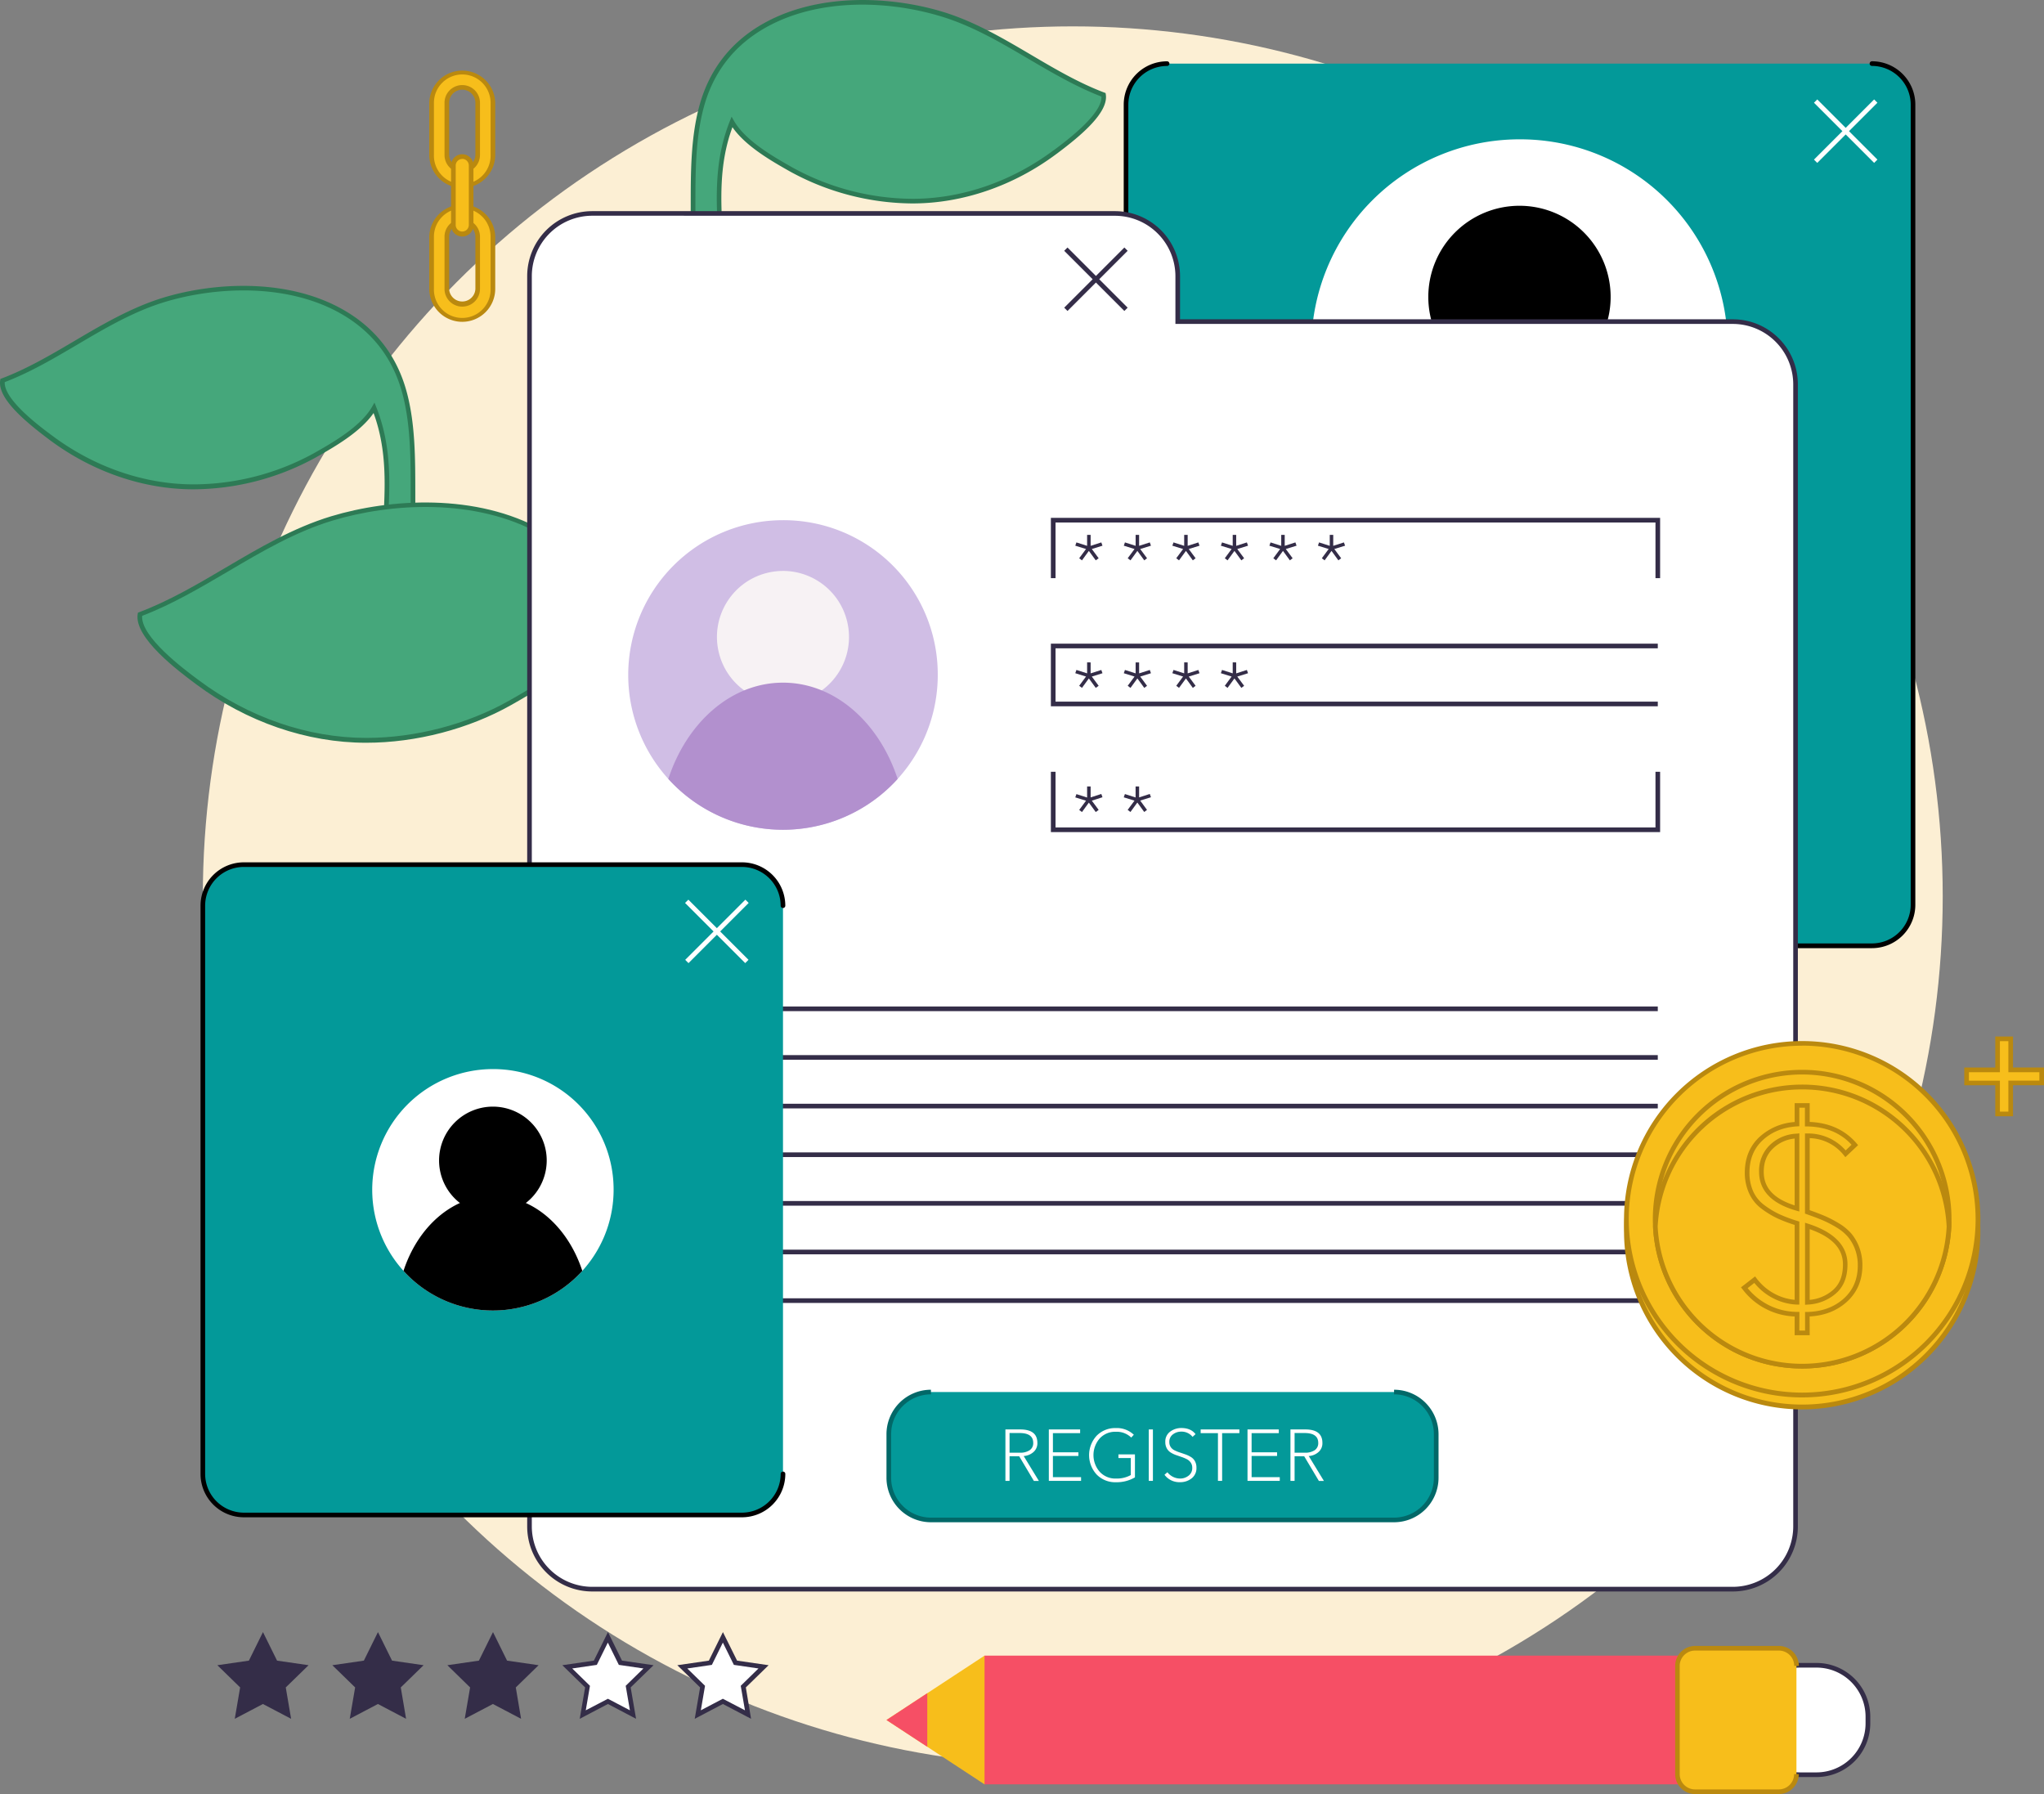 <?xml version="1.0"?>
<svg width="1037.15" height="910.23" xmlns="http://www.w3.org/2000/svg" xmlns:svg="http://www.w3.org/2000/svg" data-name="Layer 1">
 <rect width="100%" height="100%" fill="#808080" stroke="none"/>
 <g class="layer">
  <title>Layer 1</title>
  <circle cx="544.34" cy="454.8" fill="#fcefd4" id="svg_1" r="441.42"/>
  <path d="m592.19,32.27a20.83,20.83 0 0 0 -20.83,20.84l0,405.89a20.83,20.83 0 0 0 20.83,20.84l357.67,0a20.84,20.84 0 0 0 20.84,-20.84l0,-405.89a20.84,20.84 0 0 0 -20.84,-20.84" fill="#039999" id="svg_2" transform="matrix(1 0 0 1 0 0)"/>
  <path d="m949.86,481.06l-357.67,0a22,22 0 0 1 -22,-22l0,-405.95a22,22 0 0 1 22,-22a1.18,1.18 0 0 1 0,2.36a19.68,19.68 0 0 0 -19.66,19.66l0,405.87a19.68,19.68 0 0 0 19.66,19.66l357.67,0a19.68,19.68 0 0 0 19.66,-19.66l0,-405.89a19.68,19.68 0 0 0 -19.66,-19.66a1.18,1.18 0 0 1 0,-2.36a22,22 0 0 1 22,22l0,405.91a22,22 0 0 1 -22,22.06z" id="svg_3"/>
  <path d="m876.68,176.34a105.65,105.65 0 1 1 -105.68,-105.65a105.29,105.29 0 0 1 105.68,105.65z" fill="#fff" id="svg_4"/>
  <circle cx="771.02" cy="150.66" id="svg_5" r="45.08"/>
  <path d="m771,196.92a46.26,46.26 0 1 1 46.26,-46.26a46.31,46.31 0 0 1 -46.26,46.26zm0,-90.15a43.9,43.9 0 1 0 43.9,43.89a43.95,43.95 0 0 0 -43.9,-43.89z" id="svg_6"/>
  <path d="m771,280.82a104.69,104.69 0 0 1 -76.91,-33.82c13,-39.06 43.14,-64.26 76.93,-64.26s63.98,25.26 76.98,64.26a104.66,104.66 0 0 1 -77,33.82z" id="svg_7"/>
  <path d="m771,183.94c16.55,0 32.5,6.17 46.14,17.84c13.1,11.21 23.27,26.73 29.45,45a103.29,103.29 0 0 1 -151.18,0c6.19,-18.23 16.35,-33.75 29.45,-45c13.64,-11.67 29.6,-17.84 46.14,-17.84m0,-2.36c-35.36,0 -65.67,27.18 -78.26,65.73a105.62,105.62 0 0 0 156.52,0c-12.59,-38.55 -42.89,-65.73 -78.26,-65.73z" id="svg_8"/>
  <polygon fill="#f7be1b" id="svg_9" points="499.57 905.31 470.51 886.24 449.81 872.66 470.51 859.07 499.57 840 538.7 876.83 499.57 905.31"/>
  <rect fill="#fff" height="55.52" id="svg_10" rx="26.04" width="60.41" x="887.37" y="844.9"/>
  <path d="m921.75,901.6l-8.34,0a27.25,27.25 0 0 1 -27.22,-27.22l0,-3.44a27.25,27.25 0 0 1 27.22,-27.22l8.34,0a27.25,27.25 0 0 1 27.25,27.22l0,3.44a27.25,27.25 0 0 1 -27.25,27.22zm-8.34,-55.53a24.89,24.89 0 0 0 -24.86,24.87l0,3.44a24.89,24.89 0 0 0 24.86,24.86l8.34,0a24.89,24.89 0 0 0 24.86,-24.86l0,-3.44a24.9,24.9 0 0 0 -24.86,-24.87l-8.34,0z" fill="#342d48" id="svg_11"/>
  <rect fill="#f64f65" height="65.3" id="svg_12" width="388.95" x="499.57" y="840"/>
  <polygon fill="#f64f65" id="svg_13" points="470.51 886.24 449.81 872.66 470.51 859.07 470.51 886.24"/>
  <path d="m911.54,845.21a9,9 0 0 0 -8.95,-9l-42.52,0a9,9 0 0 0 -9,9l0,54.89a9,9 0 0 0 9,8.95l42.52,0a9,9 0 0 0 8.95,-8.95" fill="#f7be1b" id="svg_14"/>
  <path d="m902.59,910.23l-42.52,0a10.13,10.13 0 0 1 -10.07,-10.13l0,-54.89a10.13,10.13 0 0 1 10.12,-10.12l42.52,0a10.13,10.13 0 0 1 10.12,10.12l-2.35,0a7.78,7.78 0 0 0 -7.77,-7.77l-42.57,0a7.78,7.78 0 0 0 -7.77,7.77l0,54.89a7.78,7.78 0 0 0 7.77,7.77l42.52,0a7.78,7.78 0 0 0 7.77,-7.77l2.35,0a10.13,10.13 0 0 1 -10.12,10.13z" fill="#ba890f" id="svg_15"/>
  <path d="m219,78.61l0,-26.45a15.56,15.56 0 1 1 31.11,0l0,26.45a15.56,15.56 0 0 1 -31.11,0zm23.39,-26.45a7.84,7.84 0 1 0 -15.68,0l0,26.45a7.84,7.84 0 1 0 15.68,0l0,-26.45z" fill="#f7be1b" id="svg_16"/>
  <path d="m234.55,95.34a16.75,16.75 0 0 1 -16.73,-16.73l0,-26.45a16.74,16.74 0 0 1 33.47,0l0,26.45a16.75,16.75 0 0 1 -16.74,16.73zm0,-57.56a14.39,14.39 0 0 0 -14.37,14.38l0,26.45a14.38,14.38 0 1 0 28.75,0l0,-26.45a14.4,14.4 0 0 0 -14.38,-14.38zm0,49.85a9,9 0 0 1 -9,-9l0,-26.47a9,9 0 1 1 18,0l0,26.45a9,9 0 0 1 -9,9.02zm0,-42.13a6.66,6.66 0 0 0 -6.66,6.66l0,26.45a6.67,6.67 0 0 0 13.33,0l0,-26.45a6.67,6.67 0 0 0 -6.67,-6.66z" fill="#ba890f" id="svg_17"/>
  <path d="m219,146.55l0,-26.45a15.56,15.56 0 0 1 31.11,0l0,26.45a15.56,15.56 0 1 1 -31.11,0zm23.39,-26.45a7.84,7.84 0 1 0 -15.68,0l0,26.45a7.84,7.84 0 1 0 15.68,0l0,-26.45z" fill="#f7be1b" id="svg_18"/>
  <path d="m234.55,163.28a16.75,16.75 0 0 1 -16.73,-16.73l0,-26.45a16.74,16.74 0 0 1 33.47,0l0,26.45a16.75,16.75 0 0 1 -16.74,16.73zm0,-57.56a14.39,14.39 0 0 0 -14.37,14.38l0,26.45a14.38,14.38 0 1 0 28.75,0l0,-26.45a14.4,14.4 0 0 0 -14.38,-14.38zm0,49.85a9,9 0 0 1 -9,-9l0,-26.47a9,9 0 1 1 18,0l0,26.45a9,9 0 0 1 -9,9.02zm0,-42.13a6.67,6.67 0 0 0 -6.66,6.66l0,26.45a6.67,6.67 0 0 0 13.33,0l0,-26.45a6.67,6.67 0 0 0 -6.67,-6.66z" fill="#ba890f" id="svg_19"/>
  <path d="m239.06,114.27l0,-30.33a4.5,4.5 0 0 0 -4.51,-4.5l0,0a4.5,4.5 0 0 0 -4.5,4.5l0,30.33a4.51,4.51 0 0 0 4.5,4.5l0,0a4.51,4.51 0 0 0 4.51,-4.5z" fill="#f7be1b" id="svg_20"/>
  <path d="m234.55,120a5.69,5.69 0 0 1 -5.68,-5.68l0,-30.38a5.68,5.68 0 1 1 11.36,0l0,30.33a5.68,5.68 0 0 1 -5.68,5.73zm0,-39.34a3.33,3.33 0 0 0 -3.32,3.33l0,30.33a3.33,3.33 0 0 0 6.65,0l0,-30.38a3.34,3.34 0 0 0 -3.33,-3.33l0,0.05z" fill="#ba890f" id="svg_21"/>
  <path d="m350.92,131.93c2,-25 -1.5,-52.42 4.8,-76.85c13.85,-53.68 76.66,-61.74 122,-48c29.64,8.93 53.59,30.24 82.18,41c1.59,9.72 -17.94,24.11 -24.61,29.1c-20.56,15.35 -46.4,24.82 -72.13,24.82a128.93,128.93 0 0 1 -61.73,-16c-10.09,-5.72 -24.16,-13.81 -30,-24.06c-9.27,23.31 -6.3,45.5 -5.19,70l-15.32,-0.01z" fill="#45a77b" id="svg_22"/>
  <path d="m349.64,133.11l0.1,-1.27c0.72,-9 0.73,-18.43 0.74,-27.59c0,-16.56 0,-33.68 4.1,-49.46c4.89,-18.94 15.93,-33.37 32.83,-42.88c28.46,-16 65.5,-13.6 90.68,-6c16.22,4.89 30.92,13.56 45.14,21.93c11.87,7 24.14,14.23 37.12,19.13l0.63,0.24l0.11,0.67c1.49,9.1 -12.43,20.8 -24.72,30l-0.35,0.25c-21.63,16.15 -47.5,25.06 -72.86,25.09a130.46,130.46 0 0 1 -62.31,-16.22c-9.07,-5.13 -22.48,-12.73 -29.2,-22.47c-7,19 -5.92,37.6 -4.81,57.2c0.19,3.35 0.38,6.73 0.54,10.16l0.05,1.23l-17.79,-0.01zm88.05,-130.76c-16.75,0 -34.17,3.2 -49.13,11.62c-16.31,9.18 -27,23.11 -31.7,41.41c-4,15.49 -4,32.46 -4,48.87c0,8.78 0,17.84 -0.64,26.5l12.78,0c-0.15,-3 -0.32,-6 -0.48,-8.9c-1.17,-20.61 -2.27,-40.08 5.8,-60.38l0.9,-2.27l1.22,2.12c5.83,10.16 20.14,18.26 29.6,23.62a127.46,127.46 0 0 0 61,15.92l0.12,0c24.85,0 50.23,-8.77 71.45,-24.62l0.39,-0.24c6.09,-4.55 24.34,-18.17 23.88,-27c-12.92,-5 -25.06,-12.12 -36.8,-19c-14.1,-8.3 -28.68,-16.89 -44.63,-21.7a140.13,140.13 0 0 0 -39.76,-5.95z" fill="#2d7a55" id="svg_23"/>
  <path d="m210.29,277c-2,-25 1.5,-52.42 -4.81,-76.85c-13.85,-53.69 -76.66,-61.74 -122,-48.06c-29.63,8.94 -53.59,30.24 -82.18,41c-1.59,9.72 17.94,24.11 24.62,29.1c20.55,15.37 46.4,24.81 72.08,24.81a129,129 0 0 0 61.77,-16c10.09,-5.71 24.16,-13.8 30,-24.06c9.27,23.32 6.29,45.5 5.18,70l15.34,0.06z" fill="#45a77b" id="svg_24"/>
  <path d="m211.56,278.14l-17.79,0l0.06,-1.23c0.15,-3.42 0.34,-6.8 0.53,-10.15c1.11,-19.6 2.16,-38.15 -4.8,-57.2c-6.73,9.74 -20.14,17.33 -29.21,22.47a129.91,129.91 0 0 1 -62.19,16.22l-0.16,0c-25.35,0 -51.23,-8.94 -72.86,-25.09l-0.34,-0.26c-12.26,-9.2 -26.18,-20.9 -24.69,-30l0.11,-0.67l0.64,-0.23c13,-4.9 25.24,-12.13 37.11,-19.13c14.22,-8.38 28.92,-17 45.14,-21.93c25.18,-7.6 62.23,-10 90.69,6c16.89,9.51 27.94,23.93 32.82,42.87c4.08,15.78 4.09,32.91 4.11,49.47c0,9.16 0,18.63 0.73,27.58l0.1,1.28zm-15.32,-2.38l12.78,0c-0.63,-8.66 -0.64,-17.72 -0.65,-26.5c0,-16.41 0,-33.38 -4,-48.88c-4.72,-18.29 -15.38,-32.22 -31.7,-41.41c-27.81,-15.65 -64.13,-13.26 -88.85,-5.81c-16,4.81 -30.53,13.4 -44.62,21.71c-11.75,6.92 -23.89,14.08 -36.8,19c-0.47,8.89 17.78,22.5 23.87,27l0.35,0.26c21.23,15.85 46.6,24.6 71.45,24.62a127.41,127.41 0 0 0 61.12,-15.75c9.47,-5.36 23.77,-13.47 29.61,-23.62l1.21,-2.12l0.9,2.27c8.07,20.3 7,39.77 5.81,60.38c-0.17,2.89 -0.34,5.85 -0.48,8.85z" fill="#2d7a55" id="svg_25"/>
  <path d="m318.77,411.06c-2.38,-29.63 1.78,-62.13 -5.69,-91.09c-16.42,-63.62 -90.86,-73.17 -144.64,-57c-35.12,10.59 -63.52,35.84 -97.4,48.64c-1.89,11.52 21.26,28.57 29.17,34.48c24.4,18.22 55,29.43 85.52,29.46c24.79,0 51.61,-6.84 73.17,-19c12,-6.77 28.63,-16.37 35.61,-28.52c11,27.63 7.46,53.93 6.15,83l18.11,0.03z" fill="#45a77b" id="svg_26"/>
  <path d="m320.05,412.24l-20.63,0l0.06,-1.23c0.18,-4.06 0.41,-8.07 0.64,-12c1.32,-23.39 2.57,-45.52 -5.86,-68.28c-7.86,11.67 -23.94,20.77 -34.78,26.91c-21.55,12.2 -48.37,19.2 -73.6,19.2l-0.15,0c-30,0 -60.63,-10.58 -86.22,-29.69l-0.41,-0.31c-8.53,-6.36 -31.19,-23.28 -29.23,-35.31l0.11,-0.68l0.64,-0.24c15.4,-5.81 29.95,-14.39 44,-22.68c16.84,-9.93 34.25,-20.19 53.45,-26c29.8,-9 73.64,-11.84 107.31,7.11c20,11.24 33,28.29 38.81,50.68c4.82,18.68 4.84,39 4.85,58.57c0,10.87 0,22.1 0.88,32.72l0.13,1.23zm-18.16,-2.38l15.61,0c-0.76,-10.33 -0.77,-21.15 -0.78,-31.63c0,-19.46 0,-39.59 -4.78,-58c-5.61,-21.74 -18.29,-38.3 -37.68,-49.22c-33,-18.59 -76.15,-15.75 -105.48,-6.9c-18.93,5.7 -36.22,15.89 -52.94,25.75c-14,8.22 -28.38,16.72 -43.72,22.6c-0.74,10.65 21.11,27 28.39,32.39l0.41,0.31c25.19,18.81 55.31,29.19 84.81,29.22l0.15,0c24.84,0 51.23,-6.88 72.44,-18.89c11.24,-6.36 28.23,-16 35.17,-28.08l1.21,-2.11l0.9,2.27c9.55,24 8.25,47.06 6.87,71.47c-0.2,3.6 -0.41,7.19 -0.58,10.82z" fill="#2d7a55" id="svg_27"/>
  <path d="m879.26,163.19l-281.66,0l0,-23.06a31.83,31.83 0 0 0 -31.83,-31.82l-265.27,0a31.83,31.83 0 0 0 -31.83,31.82l0,634.31a31.83,31.83 0 0 0 31.83,31.83l578.76,0a31.83,31.83 0 0 0 31.83,-31.83l0,-579.44a31.83,31.83 0 0 0 -31.83,-31.81z" fill="#fff" id="svg_28"/>
  <path d="m879.26,807.45l-578.76,0a33,33 0 0 1 -33,-33l0,-634.32a33,33 0 0 1 33,-33l265.27,0a33,33 0 0 1 33,33l0,21.87l280.49,0a33,33 0 0 1 33,33l0,579.44a33,33 0 0 1 -33,33.01zm-578.76,-698a30.69,30.69 0 0 0 -30.65,30.65l0,634.34a30.69,30.69 0 0 0 30.65,30.65l578.76,0a30.69,30.69 0 0 0 30.65,-30.65l0,-579.44a30.69,30.69 0 0 0 -30.65,-30.65l-282.84,0l0,-24.22a30.69,30.69 0 0 0 -30.65,-30.65l-265.27,-0.03z" fill="#342d48" id="svg_29"/>
  <line fill="#342d48" id="svg_30" x1="540.83" x2="571.36" y1="126.41" y2="156.94"/>
  <rect fill="#342d48" height="43.17" id="svg_31" transform="rotate(-45 556.086 141.681)" width="2.36" x="554.91" y="120.09"/>
  <line fill="#342d48" id="svg_32" x1="571.36" x2="540.83" y1="126.41" y2="156.94"/>
  <rect fill="#342d48" height="2.36" id="svg_33" transform="rotate(-45 556.086 141.681)" width="43.17" x="534.51" y="140.5"/>
  <polygon fill="#342d48" id="svg_34" points="133.41 863.21 120.69 869.9 123.12 855.72 112.82 845.69 127.05 843.62 133.41 830.72 139.78 843.62 154.01 845.69 143.71 855.72 146.14 869.9 133.41 863.21"/>
  <path d="m147.71,872.05l-14.3,-7.51l-14.29,7.51l2.73,-15.92l-11.56,-11.27l16,-2.32l7.14,-14.48l7.15,14.48l16,2.32l-11.58,11.27l2.71,15.92zm-14.3,-10.17l11.17,5.86l-2.13,-12.43l9,-8.8l-12.45,-1.82l-5.59,-11.31l-5.58,11.31l-12.48,1.82l9,8.8l-2.13,12.43l11.19,-5.86z" fill="#342d48" id="svg_35"/>
  <polygon fill="#342d48" id="svg_36" points="191.76 863.21 179.03 869.9 181.46 855.72 171.16 845.69 185.4 843.62 191.76 830.72 198.13 843.62 212.36 845.69 202.06 855.72 204.49 869.9 191.76 863.21"/>
  <path d="m206.05,872.05l-14.29,-7.51l-14.29,7.51l2.73,-15.92l-11.57,-11.27l16,-2.32l7.15,-14.48l7.15,14.48l16,2.32l-11.57,11.27l2.69,15.92zm-32.35,-25.54l9,8.8l-2.13,12.43l11.16,-5.86l11.17,5.86l-2.14,-12.43l9,-8.8l-12.49,-1.82l-5.58,-11.31l-5.58,11.31l-12.41,1.82z" fill="#342d48" id="svg_37"/>
  <polygon fill="#342d48" id="svg_38" points="250.11 863.21 237.38 869.9 239.81 855.72 229.51 845.69 243.74 843.62 250.11 830.72 256.47 843.62 270.7 845.69 260.41 855.72 262.84 869.9 250.11 863.21"/>
  <path d="m264.4,872.05l-14.29,-7.51l-14.3,7.51l2.73,-15.91l-11.54,-11.28l16,-2.32l7.15,-14.48l7.14,14.48l16,2.32l-11.57,11.28l2.68,15.91zm-14.29,-10.17l11.16,5.86l-2.13,-12.43l9,-8.8l-12.48,-1.82l-5.58,-11.31l-5.58,11.31l-12.5,1.82l9,8.8l-2.14,12.43l11.25,-5.86z" fill="#342d48" id="svg_39"/>
  <polygon fill="#fff" id="svg_40" points="308.45 863.21 295.73 869.9 298.16 855.72 287.86 845.69 302.09 843.62 308.45 830.72 314.82 843.62 329.05 845.69 318.75 855.72 321.18 869.9 308.45 863.21"/>
  <path d="m322.75,872.05l-14.29,-7.51l-14.3,7.51l2.73,-15.92l-11.56,-11.27l16,-2.32l7.15,-14.48l7.14,14.48l16,2.32l-11.62,11.27l2.75,15.92zm-14.29,-10.17l11.16,5.86l-2.13,-12.43l9,-8.8l-12.49,-1.82l-5.58,-11.31l-5.59,11.31l-12.48,1.82l9,8.8l-2.13,12.43l11.24,-5.86z" fill="#342d48" id="svg_41"/>
  <polygon fill="#fff" id="svg_42" points="366.8 863.21 354.07 869.9 356.5 855.72 346.21 845.69 360.44 843.62 366.8 830.72 373.17 843.62 387.4 845.69 377.1 855.72 379.53 869.9 366.8 863.21"/>
  <path d="m381.1,872.05l-14.3,-7.51l-14.29,7.51l2.73,-15.92l-11.56,-11.27l16,-2.32l7.14,-14.48l7.18,14.48l16,2.32l-11.56,11.27l2.66,15.92zm-32.36,-25.54l9,8.8l-2.13,12.43l11.16,-5.86l11.23,5.86l-2.14,-12.43l9,-8.8l-12.49,-1.82l-5.58,-11.31l-5.58,11.31l-12.47,1.82z" fill="#342d48" id="svg_43"/>
  <path d="m475.83,342.45a78.53,78.53 0 1 1 -78.53,-78.53a78.25,78.25 0 0 1 78.53,78.53z" fill="#d0bee5" id="svg_44" transform="matrix(1 0 0 1 0 0)"/>
  <circle cx="397.3" cy="323.37" fill="#f7f2f4" id="svg_45" r="33.51" transform="matrix(1 0 0 1 0 0) matrix(0.973 -0.23 0.23 0.973 -63.657 99.911)"/>
  <path d="m455.47,395.2a78.51,78.51 0 0 1 -116.35,0c9.36,-28.65 31.89,-48.85 58.18,-48.85s48.81,20.2 58.17,48.85z" fill="#b290ce" id="svg_46" transform="matrix(1 0 0 1 0 0)"/>
  <polyline fill="#fff" id="svg_47" points="534.41 293.33 534.41 263.92 841.18 263.92 841.18 293.33" transform="matrix(1 0 0 1 0 0)"/>
  <polygon fill="#342d48" id="svg_48" points="842.36 293.33 840.01 293.33 840.01 265.1 535.59 265.1 535.59 293.33 533.23 293.33 533.23 262.74 842.36 262.74 842.36 293.33"/>
  <polyline fill="#fff" id="svg_49" points="841.18 357.16 534.41 357.16 534.41 327.75 841.18 327.75"/>
  <polygon fill="#342d48" id="svg_50" points="841.18 358.34 533.23 358.34 533.23 326.57 841.18 326.57 841.18 328.93 535.59 328.93 535.59 355.98 841.18 355.98 841.18 358.34"/>
  <polyline fill="#fff" id="svg_51" points="841.18 391.57 841.18 420.99 534.41 420.99 534.41 391.57"/>
  <polygon fill="#342d48" id="svg_52" points="842.36 422.17 533.23 422.17 533.23 391.57 535.59 391.57 535.59 419.81 840.01 419.81 840.01 391.57 842.36 391.57 842.36 422.17"/>
  <rect fill="#342d48" height="2.36" id="svg_53" width="522.41" x="318.77" y="510.65"/>
  <rect fill="#342d48" height="2.36" id="svg_54" width="522.41" x="318.77" y="535.32"/>
  <rect fill="#342d48" height="2.36" id="svg_55" width="522.41" x="318.77" y="560"/>
  <rect fill="#342d48" height="2.36" id="svg_56" width="522.41" x="318.77" y="584.68"/>
  <rect fill="#342d48" height="2.36" id="svg_57" width="522.41" x="318.77" y="609.35"/>
  <rect fill="#342d48" height="2.36" id="svg_58" width="522.41" x="318.77" y="634.03"/>
  <rect fill="#342d48" height="2.36" id="svg_59" width="522.41" x="318.77" y="658.7"/>
  <path d="m553.4,271.36l0,5.57l5.42,-1.73l0.59,1.66l-5.41,1.69l3.47,4.68l-1.47,1.07l-3.5,-4.79l-3.5,4.79l-1.41,-1.07l3.47,-4.68l-5.45,-1.69l0.58,-1.66l5.42,1.73l0,-5.57l1.79,0z" fill="#342d48" id="svg_60"/>
  <path d="m578,271.36l0,5.57l5.42,-1.73l0.59,1.66l-5.46,1.69l3.47,4.68l-1.4,1.07l-3.5,-4.79l-3.5,4.79l-1.41,-1.07l3.47,-4.68l-5.45,-1.69l0.58,-1.66l5.42,1.73l0,-5.57l1.77,0z" fill="#342d48" id="svg_61"/>
  <path d="m602.64,271.36l0,5.57l5.42,-1.73l0.59,1.66l-5.46,1.69l3.47,4.68l-1.4,1.07l-3.5,-4.79l-3.51,4.79l-1.4,-1.07l3.47,-4.68l-5.46,-1.69l0.59,-1.66l5.42,1.73l0,-5.57l1.77,0z" fill="#342d48" id="svg_62"/>
  <path d="m627.26,271.36l0,5.57l5.42,-1.73l0.59,1.66l-5.46,1.69l3.47,4.68l-1.4,1.07l-3.5,-4.79l-3.51,4.79l-1.39,-1.07l3.46,-4.68l-5.46,-1.69l0.59,-1.66l5.42,1.73l0,-5.57l1.77,0z" fill="#342d48" id="svg_63"/>
  <path d="m651.88,271.36l0,5.57l5.42,-1.73l0.59,1.66l-5.46,1.69l3.47,4.68l-1.4,1.07l-3.5,-4.79l-3.5,4.79l-1.4,-1.07l3.46,-4.68l-5.46,-1.69l0.59,-1.66l5.42,1.73l0,-5.57l1.77,0z" fill="#342d48" id="svg_64"/>
  <path d="m676.5,271.36l0,5.57l5.42,-1.73l0.59,1.66l-5.46,1.69l3.47,4.68l-1.4,1.07l-3.5,-4.79l-3.5,4.79l-1.4,-1.07l3.46,-4.68l-5.45,-1.69l0.58,-1.66l5.42,1.73l0,-5.57l1.77,0z" fill="#342d48" id="svg_65"/>
  <path d="m553.4,336.08l0,5.56l5.42,-1.73l0.59,1.66l-5.41,1.69l3.47,4.68l-1.47,1.06l-3.5,-4.79l-3.5,4.79l-1.41,-1.07l3.47,-4.68l-5.45,-1.69l0.58,-1.66l5.42,1.73l0,-5.56l1.79,0.01z" fill="#342d48" id="svg_66"/>
  <path d="m578,336.08l0,5.56l5.42,-1.73l0.59,1.66l-5.46,1.69l3.47,4.68l-1.4,1.07l-3.5,-4.79l-3.5,4.79l-1.41,-1.07l3.47,-4.68l-5.45,-1.69l0.58,-1.66l5.42,1.73l0,-5.56l1.77,0z" fill="#342d48" id="svg_67"/>
  <path d="m602.64,336.08l0,5.56l5.42,-1.73l0.59,1.66l-5.46,1.69l3.47,4.68l-1.4,1.07l-3.5,-4.79l-3.51,4.78l-1.4,-1.07l3.47,-4.68l-5.46,-1.69l0.59,-1.66l5.42,1.73l0,-5.56l1.77,0.01z" fill="#342d48" id="svg_68"/>
  <path d="m627.26,336.08l0,5.56l5.42,-1.73l0.59,1.66l-5.46,1.69l3.47,4.68l-1.4,1.07l-3.5,-4.79l-3.51,4.78l-1.39,-1.07l3.46,-4.68l-5.46,-1.69l0.59,-1.66l5.42,1.73l0,-5.56l1.77,0.01z" fill="#342d48" id="svg_69"/>
  <path d="m553.4,399l0,5.56l5.42,-1.73l0.59,1.66l-5.41,1.73l3.47,4.68l-1.47,1.1l-3.5,-4.79l-3.5,4.79l-1.41,-1.07l3.47,-4.68l-5.45,-1.69l0.58,-1.66l5.42,1.73l0,-5.63l1.79,0z" fill="#342d48" id="svg_70"/>
  <path d="m578,399l0,5.56l5.42,-1.73l0.59,1.66l-5.46,1.69l3.45,4.72l-1.4,1.07l-3.5,-4.79l-3.5,4.79l-1.41,-1.07l3.47,-4.68l-5.45,-1.69l0.58,-1.66l5.42,1.73l0,-5.6l1.79,0z" fill="#342d48" id="svg_71"/>
  <path d="m472.39,706.26a21.38,21.38 0 0 0 -21.39,21.38l0,22.14a21.38,21.38 0 0 0 21.38,21.38l235,0a21.38,21.38 0 0 0 21.38,-21.38l0,-22.14a21.38,21.38 0 0 0 -21.38,-21.38" fill="#039999" id="svg_72" transform="matrix(1 0 0 1 0 0)"/>
  <path d="m707.37,772.33l-235,0a22.58,22.58 0 0 1 -22.56,-22.55l0,-22.14a22.58,22.58 0 0 1 22.56,-22.55l0,2.35a20.22,20.22 0 0 0 -20.2,20.2l0,22.14a20.23,20.23 0 0 0 20.2,20.2l235,0a20.23,20.23 0 0 0 20.2,-20.2l0,-22.14a20.22,20.22 0 0 0 -20.2,-20.2l0,-2.35a22.58,22.58 0 0 1 22.56,22.55l0,22.14a22.58,22.58 0 0 1 -22.56,22.55z" fill="#026868" id="svg_73" transform="matrix(1 0 0 1 0 0)"/>
  <path d="m512.26,738.83l0,12.5l-2.1,0l0,-26.09l7.51,0q8.7,0 8.7,6.81a5.86,5.86 0 0 1 -2,4.68a8.2,8.2 0 0 1 -4.94,2l7.71,12.64l-2.54,0l-7.44,-12.5l-4.9,-0.04zm0,-11.79l0,10l5.12,0a8.69,8.69 0 0 0 5.1,-1.27a4.26,4.26 0 0 0 1.79,-3.71q0,-5 -6.93,-5l-5.08,-0.02z" fill="#fff" id="svg_74"/>
  <path d="m534.26,738.69l0,10.76l14.29,0l0,1.88l-16.36,0l0,-26.09l15.88,0l0,1.88l-13.81,0l0,9.72l12.93,0l0,1.85l-12.93,0z" fill="#fff" id="svg_75"/>
  <path d="m575.31,727.93l-1.31,1.43a10.54,10.54 0 0 0 -7.78,-2.94a10.66,10.66 0 0 0 -8.25,3.42a12.89,12.89 0 0 0 0,16.84a10.68,10.68 0 0 0 8.33,3.47a14.48,14.48 0 0 0 7.48,-1.77l0,-8.63l-6.27,0l0,-1.84l8.37,0l0,11.65a18.44,18.44 0 0 1 -9.62,2.47a13.15,13.15 0 0 1 -9.8,-3.91a14.55,14.55 0 0 1 0,-19.7a13.13,13.13 0 0 1 9.74,-3.88a12.47,12.47 0 0 1 9.11,3.39z" fill="#fff" id="svg_76"/>
  <path d="m585,725.24l0,26.09l-2.1,0l0,-26.09l2.1,0z" fill="#fff" id="svg_77"/>
  <path d="m606.63,727.63l-1.51,1.37a7.09,7.09 0 0 0 -5.75,-2.65a6.83,6.83 0 0 0 -4.2,1.38a4.57,4.57 0 0 0 -1.84,3.89a4.45,4.45 0 0 0 0.75,2.62a5,5 0 0 0 2,1.65a20.62,20.62 0 0 0 2.67,1.07c1,0.32 1.94,0.67 2.91,1a14.81,14.81 0 0 1 2.68,1.3a5.76,5.76 0 0 1 2,2.12a6.64,6.64 0 0 1 0.75,3.25a6.49,6.49 0 0 1 -2.47,5.45a9.22,9.22 0 0 1 -5.85,1.92a9.4,9.4 0 0 1 -7.89,-3.76l1.47,-1.29a8.23,8.23 0 0 0 6.42,3.2a6.81,6.81 0 0 0 4.32,-1.45a4.74,4.74 0 0 0 1.87,-4a4.54,4.54 0 0 0 -0.76,-2.64a5.38,5.38 0 0 0 -1.95,-1.71a19.88,19.88 0 0 0 -2.66,-1.13c-1,-0.33 -1.94,-0.68 -2.92,-1a14.19,14.19 0 0 1 -2.68,-1.3a5.81,5.81 0 0 1 -1.95,-2.1a6.56,6.56 0 0 1 -0.75,-3.23a6.15,6.15 0 0 1 2.46,-5.23a9.42,9.42 0 0 1 5.79,-1.84c3.13,0.02 5.52,1.05 7.09,3.11z" fill="#fff" id="svg_78"/>
  <path d="m620.12,727.12l0,24.21l-2.12,0l0,-24.21l-8.77,0l0,-1.88l19.65,0l0,1.88l-8.76,0z" fill="#fff" id="svg_79"/>
  <path d="m635.08,738.69l0,10.76l14.29,0l0,1.88l-16.37,0l0,-26.09l15.88,0l0,1.88l-13.8,0l0,9.72l12.92,0l0,1.85l-12.92,0z" fill="#fff" id="svg_80"/>
  <path d="m656.89,738.83l0,12.5l-2.1,0l0,-26.09l7.52,0q8.69,0 8.69,6.81a5.86,5.86 0 0 1 -2,4.68a8.2,8.2 0 0 1 -4.93,2l7.7,12.64l-2.55,0l-7.44,-12.5l-4.89,-0.04zm0,-11.79l0,10l5.11,0a8.75,8.75 0 0 0 5.11,-1.27a4.27,4.27 0 0 0 1.78,-3.71q0,-5 -6.93,-5l-5.07,-0.02z" fill="#fff" id="svg_81"/>
  <path d="m397.3,459.51a20.84,20.84 0 0 0 -20.83,-20.84l-252.72,0a20.83,20.83 0 0 0 -20.83,20.84l0,288.29a20.83,20.83 0 0 0 20.83,20.84l252.72,0a20.84,20.84 0 0 0 20.83,-20.84" fill="#039999" id="svg_82"/>
  <path d="m376.47,769.81l-252.72,0a22,22 0 0 1 -22,-22l0,-288.3a22,22 0 0 1 22,-22l252.72,0a22,22 0 0 1 22,22a1.18,1.18 0 1 1 -2.36,0a19.68,19.68 0 0 0 -19.65,-19.66l-252.71,0a19.68,19.68 0 0 0 -19.66,19.66l0,288.29a19.68,19.68 0 0 0 19.66,19.66l252.72,0a19.68,19.68 0 0 0 19.65,-19.66a1.18,1.18 0 0 1 2.36,0a22,22 0 0 1 -22.01,22.01z" id="svg_83"/>
  <line fill="#342d48" id="svg_84" x1="921.26" x2="951.79" y1="51.28" y2="81.81"/>
  <rect fill="#ffffff" height="43.17" id="svg_85" transform="matrix(1 0 0 1 0 0) rotate(-45 936.53 66.545)" width="2.36" x="935.35" y="44.96"/>
  <line fill="#342d48" id="svg_86" x1="951.79" x2="921.26" y1="51.28" y2="81.81"/>
  <rect fill="#ffffff" height="2.36" id="svg_87" transform="matrix(1 0 0 1 0 0) rotate(-45 936.525 66.55)" width="43.17" x="914.94" y="65.37"/>
  <line fill="#342d48" id="svg_88" x1="348.53" x2="379.05" y1="457.29" y2="487.82"/>
  <rect fill="#ffffff" height="43.17" id="svg_89" transform="matrix(1 0 0 1 0 0) matrix(0.707 -0.707 0.707 0.707 -227.59 395.65)" width="2.36" x="362.61" y="450.97"/>
  <line fill="#342d48" id="svg_90" x1="379.05" x2="348.53" y1="457.29" y2="487.82"/>
  <rect fill="#ffffff" height="2.36" id="svg_91" transform="matrix(1 0 0 1 0 0) rotate(-45 363.785 472.55)" width="43.17" x="342.2" y="471.37"/>
  <path d="m311.35,603.65a61.24,61.24 0 1 1 -61.25,-61.24a61.05,61.05 0 0 1 61.25,61.24z" fill="#fff" id="svg_92"/>
  <circle cx="250.1" cy="588.77" id="svg_93" r="26.13" transform="matrix(1 0 0 1 0 0)"/>
  <path d="m250.1,616.08a27.31,27.31 0 1 1 27.31,-27.31a27.34,27.34 0 0 1 -27.31,27.31zm0,-52.26a25,25 0 1 0 25,24.95a25,25 0 0 0 -25,-24.95z" id="svg_94"/>
  <path d="m250.1,663.72a60.17,60.17 0 0 1 -44,-19.22c7.51,-22.27 24.73,-36.63 44,-36.63s36.52,14.36 44,36.63a60.17,60.17 0 0 1 -44,19.22z" id="svg_95" transform="matrix(1 0 0 1 0 0)"/>
  <path d="m250.1,609.05c18.59,0 35.22,13.75 42.69,35.16a58.87,58.87 0 0 1 -85.37,0c7.47,-21.41 24.1,-35.16 42.68,-35.16m0,-2.36c-20.5,0 -38.06,15.75 -45.36,38.1a61.22,61.22 0 0 0 90.73,0c-7.3,-22.35 -24.87,-38.1 -45.37,-38.1z" id="svg_96"/>
  <circle cx="914.44" cy="624.67" fill="#f7be1b" id="svg_97" r="89.22" transform="rotate(-45 914.44 624.677)"/>
  <path d="m914.45,715.07a90.4,90.4 0 1 1 90.4,-90.4a90.51,90.51 0 0 1 -90.4,90.4zm0,-178.44a88,88 0 1 0 88,88a88.15,88.15 0 0 0 -88,-88z" fill="#ba890f" id="svg_98"/>
  <circle cx="914.44" cy="618.56" fill="#f7be1b" id="svg_99" r="89.22" transform="rotate(-45 914.444 618.555)"/>
  <path d="m914.45,709a90.4,90.4 0 1 1 90.4,-90.4a90.51,90.51 0 0 1 -90.4,90.4zm0,-178.45a88,88 0 1 0 88,88a88.15,88.15 0 0 0 -88,-88.04l0,0.04z" fill="#ba890f" id="svg_100"/>
  <path d="m989,618.56c0,1.25 0,2.49 -0.09,3.73l0,0.11a74.59,74.59 0 0 1 -149,0l0,-0.11c-0.06,-1.24 -0.1,-2.48 -0.1,-3.73a74.59,74.59 0 1 1 149.18,0l0.01,0z" fill="#f7be1b" id="svg_101"/>
  <path d="m914.44,694.33a75.7,75.7 0 0 1 -75.67,-71.87l0,-0.17c-0.07,-1.27 -0.1,-2.51 -0.1,-3.73a75.77,75.77 0 1 1 151.54,0c0,1.21 0,2.45 -0.09,3.79a75.72,75.72 0 0 1 -75.68,71.98zm0,-149.18a73.49,73.49 0 0 0 -73.44,73.41c0,1.18 0,2.39 0.09,3.67l0,0.17a73.42,73.42 0 0 0 146.64,-0.06c0.07,-1.4 0.1,-2.6 0.1,-3.78a73.5,73.5 0 0 0 -73.39,-73.41z" fill="#ba890f" id="svg_102"/>
  <path d="m988.94,622.29l0,0.11a74.59,74.59 0 0 1 -149,0l0,-0.11a74.59,74.59 0 0 1 149,0z" fill="#f7be1b" id="svg_103"/>
  <path d="m914.44,694.33a75.7,75.7 0 0 1 -75.67,-71.87l0,-0.17a75.77,75.77 0 0 1 151.35,-0.06l0,0.17a75.71,75.71 0 0 1 -75.68,71.93zm0,-141.61a73.34,73.34 0 0 0 -73.32,69.63a73.42,73.42 0 0 0 146.64,0a73.34,73.34 0 0 0 -73.32,-69.63z" fill="#ba890f" id="svg_104"/>
  <path d="m911.81,660.72l0,-40.05a75.3,75.3 0 0 1 -9.49,-3.56a45.23,45.23 0 0 1 -7.84,-4.74a18.89,18.89 0 0 1 -5.93,-7.32a23.75,23.75 0 0 1 -2,-10.08q0,-10.8 7.18,-17.39t18.12,-7.25l0,-9.48l5.27,0l0,9.48q15.42,0.27 24.11,10.54l-4.74,4.48a24.22,24.22 0 0 0 -19.37,-9.09l0,38.61q4.88,1.71 8.17,3.1a56,56 0 0 1 7.11,3.68a24.93,24.93 0 0 1 6.13,5a22.75,22.75 0 0 1 3.82,6.59a24,24 0 0 1 1.52,8.76q0,10.93 -7.58,17.72t-19.17,7l0,9.49l-5.27,0l0,-9.49a33.56,33.56 0 0 1 -26.75,-13.44l5.27,-4.08a28.57,28.57 0 0 0 10.15,8.5a27,27 0 0 0 11.29,3.02zm0,-47.7l0,-36.76a19.54,19.54 0 0 0 -12.81,5.34a16.91,16.91 0 0 0 -5.2,12.85q-0.04,13.44 18.01,18.55l0,0.02zm5.27,9l0,38.74a22.08,22.08 0 0 0 13.57,-5.2q5.67,-4.82 5.67,-14q0,-13.39 -19.24,-19.56l0,0.02z" fill="#f7be1b" id="svg_105"/>
  <path d="m918.26,677.45l-7.63,0l0,-9.53a34.73,34.73 0 0 1 -26.49,-13.85l-0.74,-0.93l7.15,-5.54l0.72,0.94a27.57,27.57 0 0 0 9.73,8.16a26.92,26.92 0 0 0 9.64,2.78l0,-38a75.48,75.48 0 0 1 -8.81,-3.35a46.6,46.6 0 0 1 -8,-4.87a20,20 0 0 1 -6.29,-7.76a25,25 0 0 1 -2.21,-10.5c0,-7.51 2.55,-13.65 7.57,-18.26a29.39,29.39 0 0 1 17.73,-7.47l0,-9.57l7.63,0l0,9.52c10,0.42 18,4.1 23.83,10.92l0.72,0.86l-6.46,6.1l-0.8,-1a22.85,22.85 0 0 0 -17.29,-8.65l0,36.55c3,1.06 5.42,2 7.45,2.84a58.43,58.43 0 0 1 7.26,3.76a26.26,26.26 0 0 1 6.42,5.26a24.32,24.32 0 0 1 4,6.92a25.28,25.28 0 0 1 1.61,9.22c0,7.61 -2.69,13.86 -8,18.6c-5,4.47 -11.3,6.92 -18.78,7.31l0.04,9.54zm-5.26,-2.36l2.91,0l0,-9.46l1.15,0c7.41,-0.16 13.6,-2.44 18.42,-6.74s7.18,-9.94 7.18,-16.85a22.74,22.74 0 0 0 -1.44,-8.33a21.79,21.79 0 0 0 -3.61,-6.25a23.87,23.87 0 0 0 -5.85,-4.77a55.06,55.06 0 0 0 -7,-3.61c-2.15,-0.9 -4.8,-1.91 -8.1,-3.07l-0.79,-0.28l0,-40.65l1.18,0a25.33,25.33 0 0 1 19.45,8.58l3,-2.86c-5.49,-6 -13,-9.13 -22.5,-9.29l-1.16,0l0,-9.51l-2.84,0l0,9.41l-1.11,0.07c-7,0.42 -12.83,2.76 -17.39,6.94s-6.8,9.7 -6.8,16.52a22.74,22.74 0 0 0 1.93,9.59a17.73,17.73 0 0 0 5.57,6.86a43.49,43.49 0 0 0 7.63,4.62a75.1,75.1 0 0 0 9.34,3.5l0.83,0.26l0,42.13l-1.21,0a28.55,28.55 0 0 1 -11.79,-3.08a29.54,29.54 0 0 1 -9.83,-7.92l-3.39,2.64a32.44,32.44 0 0 0 25.1,12.06l1.15,0l-0.03,9.49zm2.9,-13.09l0,-41.63l1.54,0.49c13.31,4.29 20,11.23 20,20.62c0,6.48 -2,11.51 -6.08,14.94a23.34,23.34 0 0 1 -14.27,5.48l-1.19,0.1zm2.36,-38.34l0,35.83a20.72,20.72 0 0 0 11.63,-4.83c3.53,-3 5.25,-7.3 5.25,-13.14c0,-8.06 -5.53,-13.91 -16.88,-17.9l0,0.04zm-5.27,-9l-1.5,-0.42c-12.55,-3.58 -18.91,-10.21 -18.91,-19.71a18.11,18.11 0 0 1 5.57,-13.7a20.67,20.67 0 0 1 13.6,-5.66l1.25,-0.17l-0.01,39.66zm-2.36,-37a18.16,18.16 0 0 0 -10.86,4.91c-3.25,3.09 -4.83,7 -4.83,12c0,8.07 5.13,13.64 15.69,17l0,-33.91z" fill="#ba890f" id="svg_106"/>
  <polygon fill="#f7be1b" id="svg_107" points="1035.98 542.79 1020.25 542.79 1020.25 527.07 1013.6 527.07 1013.6 542.79 997.88 542.79 997.88 549.44 1013.6 549.44 1013.6 565.16 1020.25 565.16 1020.25 549.44 1035.98 549.44 1035.98 542.79"/>
  <path d="m1021.43,566.34l-9,0l0,-15.72l-15.73,0l0,-9l15.73,0l0,-15.73l9,0l0,15.72l15.72,0l0,9l-15.72,0l0,15.73zm-6.65,-2.35l4.29,0l0,-15.73l15.73,0l0,-4.26l-15.73,0l0,-15.75l-4.29,0l0,15.75l-15.72,0l0,4.29l15.72,0l0,15.7z" fill="#ba890f" id="svg_108"/>
 </g>
</svg>